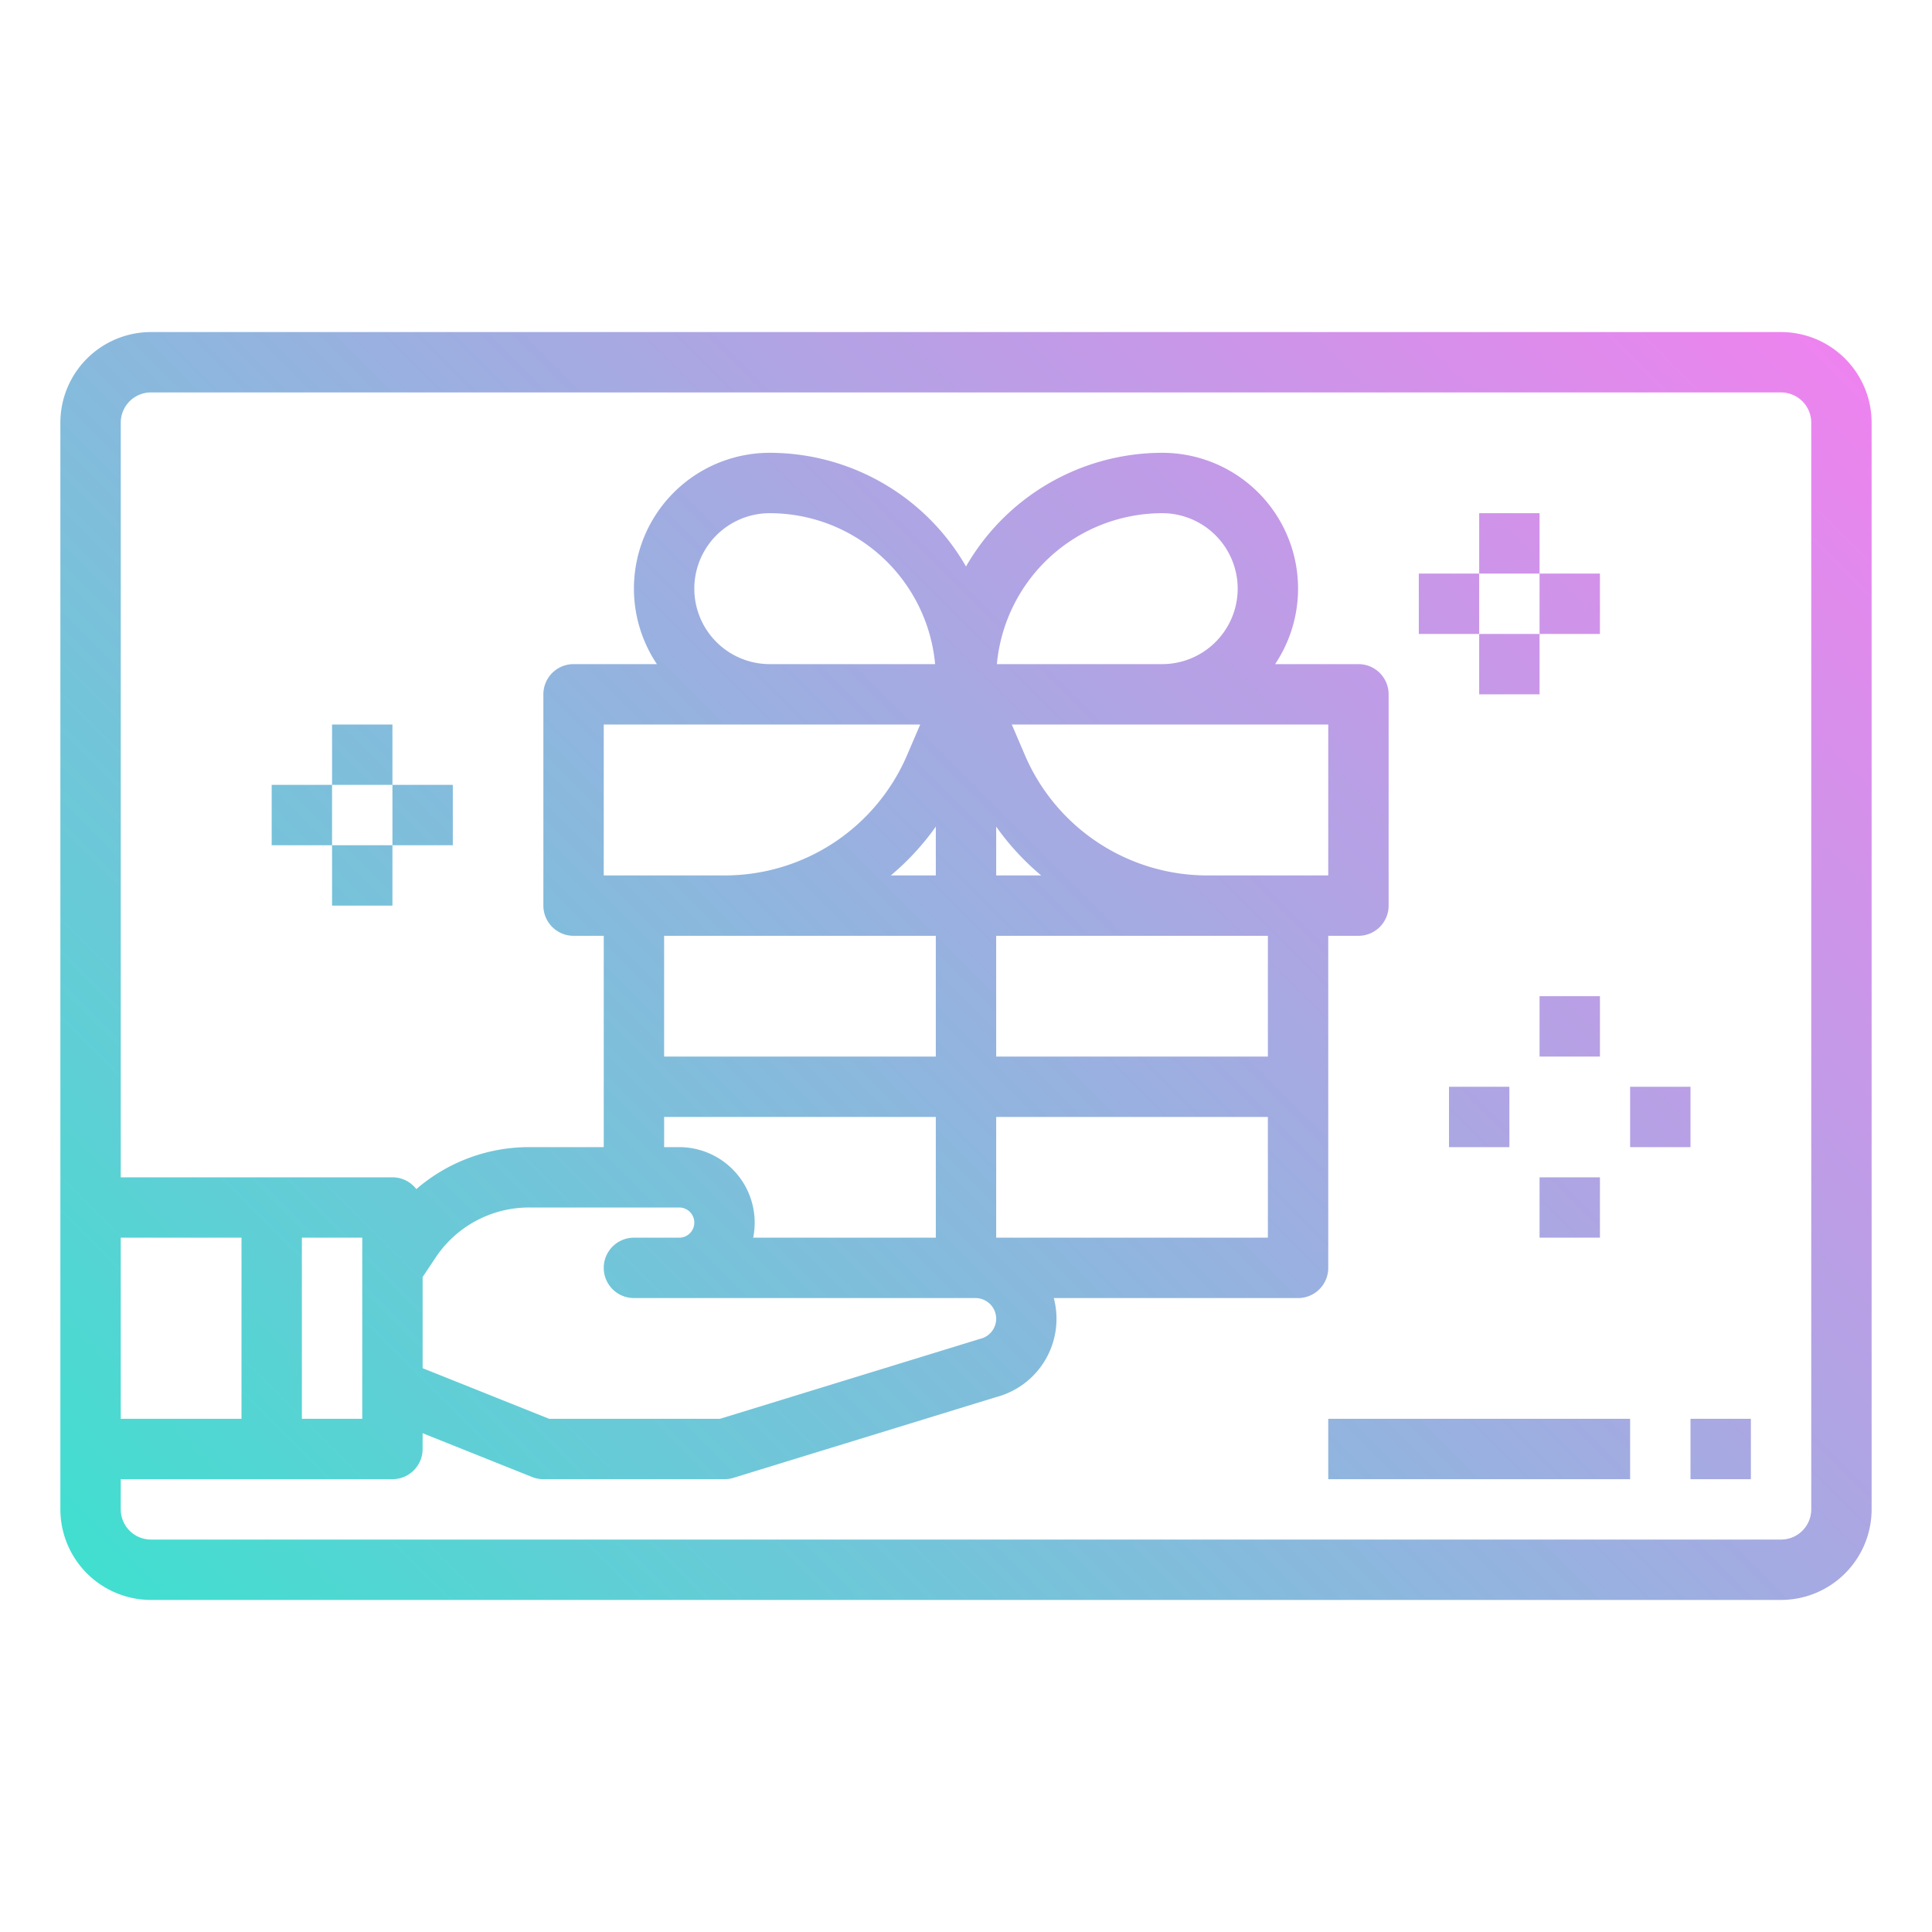 <?xml version="1.0"?>
<svg xmlns="http://www.w3.org/2000/svg" xmlns:xlink="http://www.w3.org/1999/xlink" viewBox="0 0 512 512" width="512" height="512"><defs><linearGradient id="linear-gradient" x1="59.037" y1="452.963" x2="452.963" y2="59.037" gradientUnits="userSpaceOnUse"><stop offset="0" stop-color="#41dfd0"/><stop offset="1" stop-color="#ee83ef"/></linearGradient></defs><g id="gradient"><path d="M104,208H88V192h16ZM88,240h16V224H88ZM72,208v16H88V208Zm32,16h16V208H104Zm304-88H392v16h16Zm-16,48h16V168H392Zm0-32H376v16h16Zm32,16V152H408v16Zm0,96H408v16h16Zm-16,64h16V312H408Zm-24-24h16V288H384Zm64-16H432v16h16Zm48-176V400a24.028,24.028,0,0,1-24,24H40a24.028,24.028,0,0,1-24-24V112A24.028,24.028,0,0,1,40,88H472A24.028,24.028,0,0,1,496,112ZM204,176h43.819A44.058,44.058,0,0,0,204,136a20,20,0,0,0,0,40ZM336,328V296H264v32Zm0-80H264v32h72Zm-88-28.933A68.507,68.507,0,0,1,236.073,232H248ZM264,232h11.927A68.507,68.507,0,0,1,264,219.067Zm88,0V192H268.133l3.464,8.083A52.6,52.6,0,0,0,320,232Zm-24-76a20.023,20.023,0,0,0-20-20,44.058,44.058,0,0,0-43.819,40H308A20.023,20.023,0,0,0,328,156ZM160,192v40h32a52.6,52.6,0,0,0,48.4-31.917L243.867,192Zm16,56v32h72V248Zm0,56h4a20.018,20.018,0,0,1,19.6,24H248V296H176Zm-35.77,16a29.733,29.733,0,0,0-24.792,13.276L112,338.425v24.158L145.541,376H190.8l68.641-21.1q.2-.063.411-.114A5.493,5.493,0,0,0,264,349.48a5.486,5.486,0,0,0-5.48-5.48H168a8,8,0,0,1,0-16h12a4,4,0,0,0,0-8ZM96,328H80v48H96V328Zm-32,0H32v48H64ZM480,112a8.009,8.009,0,0,0-8-8H40a8.009,8.009,0,0,0-8,8V312h72a7.979,7.979,0,0,1,6.333,3.124A45.679,45.679,0,0,1,140.23,304H160V248h-8a8,8,0,0,1-8-8V184a8,8,0,0,1,8-8h22.083A35.981,35.981,0,0,1,204,120a60.023,60.023,0,0,1,52,30.125A60.023,60.023,0,0,1,308,120a35.981,35.981,0,0,1,29.917,56H360a8,8,0,0,1,8,8v56a8,8,0,0,1-8,8h-8v88a8,8,0,0,1-8,8H279.265a21.448,21.448,0,0,1-15.3,26.252l-69.61,21.395A8.007,8.007,0,0,1,192,392H144a8,8,0,0,1-2.971-.572L112,379.816V384a8,8,0,0,1-8,8H32v8a8.009,8.009,0,0,0,8,8H472a8.009,8.009,0,0,0,8-8ZM352,392h80V376H352Zm96,0h16V376H448Z" style="fill:url(#linear-gradient)"/></g></svg>
